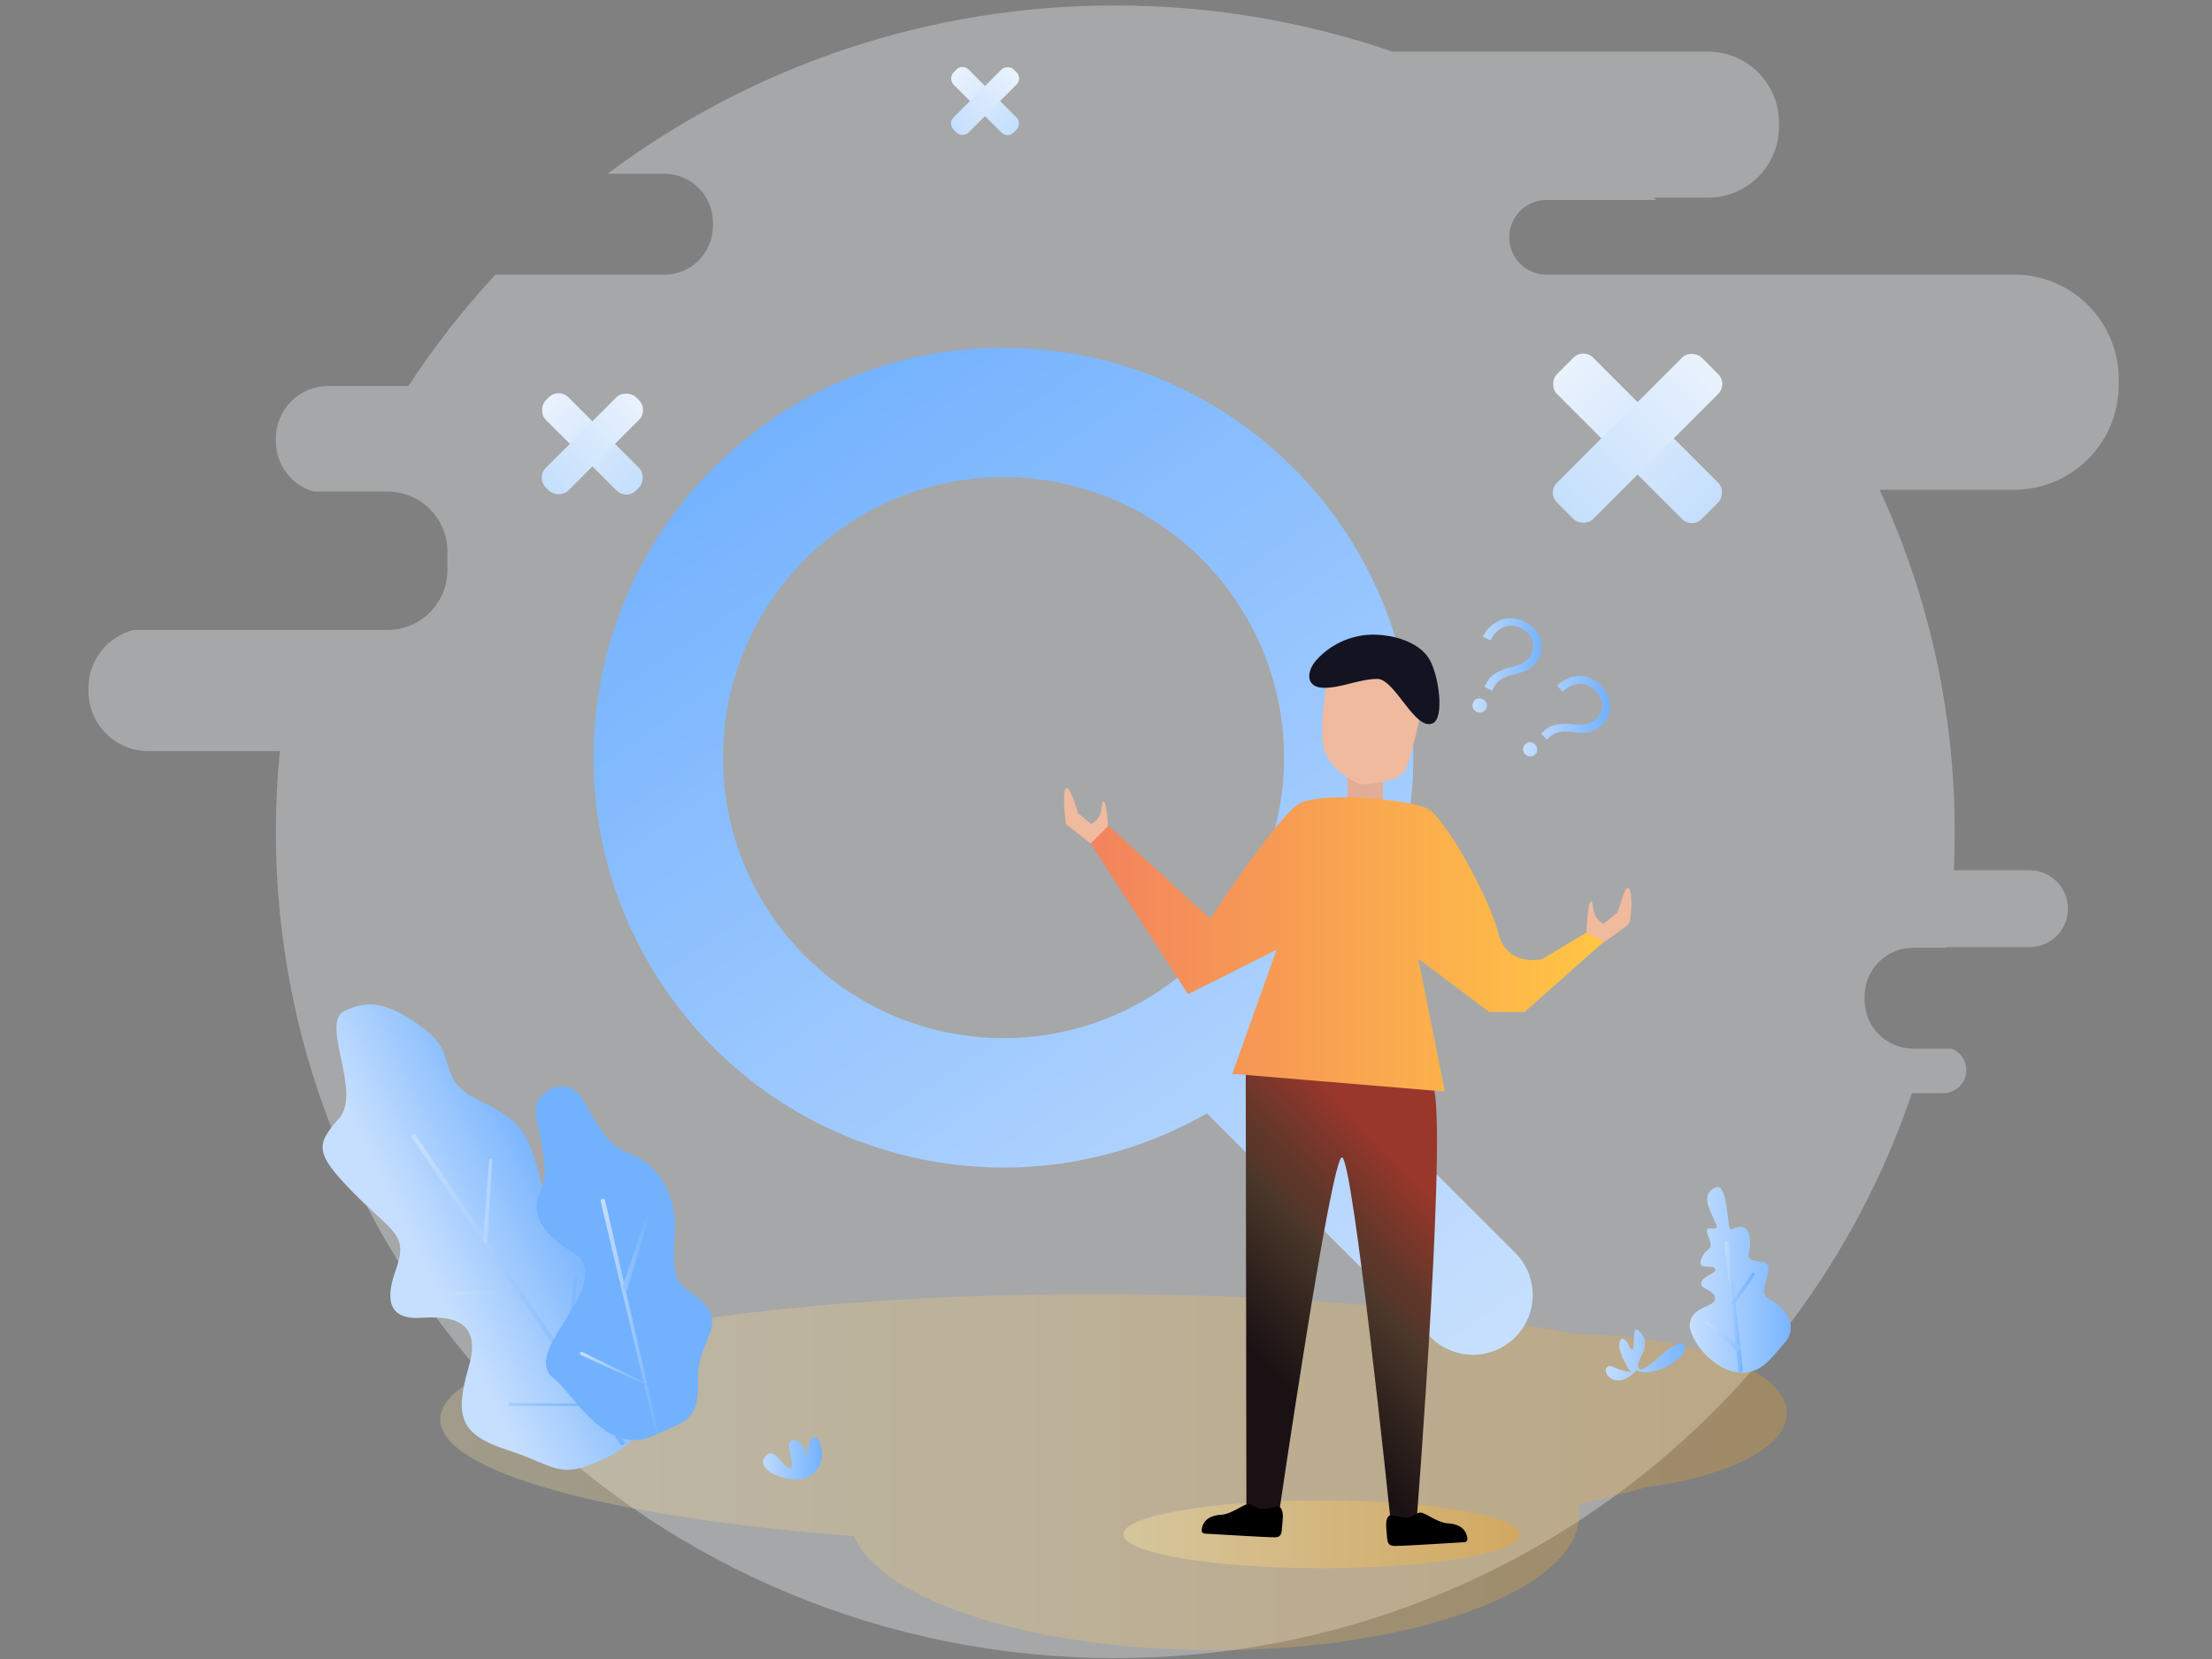 <?xml version="1.0" encoding="UTF-8"?>
<svg width="400px" height="300px" viewBox="0 0 400 300" version="1.1" xmlns="http://www.w3.org/2000/svg" xmlns:xlink="http://www.w3.org/1999/xlink">
    <rect x="0" y="0" width="400" height="300" fill="#808080" stroke="none"/>
    <title>画板</title>
    <defs>
        <linearGradient x1="-0.008%" y1="49.922%" x2="99.996%" y2="49.922%" id="linearGradient-1">
            <stop stop-color="#F9E7A8" offset="0%"></stop>
            <stop stop-color="#F5A623" offset="100%"></stop>
        </linearGradient>
        <linearGradient x1="31.201%" y1="59.12%" x2="66.509%" y2="36.876%" id="linearGradient-2">
            <stop stop-color="#C6DFFE" offset="0%"></stop>
            <stop stop-color="#72B1FE" offset="100%"></stop>
        </linearGradient>
        <linearGradient x1="-0.008%" y1="49.993%" x2="99.982%" y2="49.993%" id="linearGradient-3">
            <stop stop-color="#C6DFFE" offset="0%"></stop>
            <stop stop-color="#72B1FE" offset="100%"></stop>
        </linearGradient>
        <linearGradient x1="-0.023%" y1="50%" x2="100.144%" y2="50%" id="linearGradient-4">
            <stop stop-color="#C6DFFE" offset="0%"></stop>
            <stop stop-color="#72B1FE" offset="100%"></stop>
        </linearGradient>
        <linearGradient x1="-422.135%" y1="-198.346%" x2="-316.979%" y2="-198.346%" id="linearGradient-5">
            <stop stop-color="#C6DFFE" offset="0%"></stop>
            <stop stop-color="#72B1FE" offset="100%"></stop>
        </linearGradient>
        <linearGradient x1="-0.055%" y1="50.008%" x2="99.977%" y2="50.008%" id="linearGradient-6">
            <stop stop-color="#C6DFFE" offset="0%"></stop>
            <stop stop-color="#72B1FE" offset="100%"></stop>
        </linearGradient>
        <linearGradient x1="0.078%" y1="50.259%" x2="100.014%" y2="50.259%" id="linearGradient-7">
            <stop stop-color="#C6DFFE" offset="0%"></stop>
            <stop stop-color="#72B1FE" offset="100%"></stop>
        </linearGradient>
        <linearGradient x1="0.01%" y1="49.964%" x2="99.837%" y2="49.964%" id="linearGradient-8">
            <stop stop-color="#C6DFFE" offset="0%"></stop>
            <stop stop-color="#72B1FE" offset="100%"></stop>
        </linearGradient>
        <linearGradient x1="0%" y1="49.877%" x2="99.987%" y2="49.877%" id="linearGradient-9">
            <stop stop-color="#C6DFFE" offset="0%"></stop>
            <stop stop-color="#72B1FE" offset="100%"></stop>
        </linearGradient>
        <linearGradient x1="0.004%" y1="50%" x2="99.996%" y2="50%" id="linearGradient-10">
            <stop stop-color="#C6DFFE" offset="0%"></stop>
            <stop stop-color="#72B1FE" offset="100%"></stop>
        </linearGradient>
        <linearGradient x1="6.46682808e-13%" y1="50%" x2="100%" y2="50%" id="linearGradient-11">
            <stop stop-color="#C6DFFE" offset="0%"></stop>
            <stop stop-color="#72B1FE" offset="100%"></stop>
        </linearGradient>
        <linearGradient x1="0.011%" y1="49.961%" x2="100.008%" y2="49.961%" id="linearGradient-12">
            <stop stop-color="#C6DFFE" offset="0%"></stop>
            <stop stop-color="#72B1FE" offset="100%"></stop>
        </linearGradient>
        <linearGradient x1="0%" y1="50%" x2="100%" y2="50%" id="linearGradient-13">
            <stop stop-color="#F9E7A8" offset="0%"></stop>
            <stop stop-color="#F5A623" offset="100%"></stop>
        </linearGradient>
        <linearGradient x1="85.564%" y1="103.144%" x2="22.594%" y2="7.464%" id="linearGradient-14">
            <stop stop-color="#C6DFFE" offset="0%"></stop>
            <stop stop-color="#72B1FE" offset="100%"></stop>
        </linearGradient>
        <linearGradient x1="35.712%" y1="79.722%" x2="63.722%" y2="17.666%" id="linearGradient-15">
            <stop stop-color="#1A1114" offset="0%"></stop>
            <stop stop-color="#30231E" offset="25%"></stop>
            <stop stop-color="#4A372A" offset="50%"></stop>
            <stop stop-color="#5A372A" offset="59%"></stop>
            <stop stop-color="#60372A" offset="66%"></stop>
            <stop stop-color="#98372A" offset="98%"></stop>
        </linearGradient>
        <linearGradient x1="-0.011%" y1="50.055%" x2="100.011%" y2="50.055%" id="linearGradient-16">
            <stop stop-color="#F3835D" offset="0%"></stop>
            <stop stop-color="#FFC644" offset="100%"></stop>
        </linearGradient>
        <linearGradient x1="0%" y1="50.087%" x2="100%" y2="50.087%" id="linearGradient-17">
            <stop stop-color="#EAF2FD" offset="0%"></stop>
            <stop stop-color="#C4DFFD" offset="100%"></stop>
        </linearGradient>
        <linearGradient x1="-1.23144322e-13%" y1="49.913%" x2="100%" y2="49.913%" id="linearGradient-18">
            <stop stop-color="#EAF2FD" offset="0%"></stop>
            <stop stop-color="#C4DFFD" offset="100%"></stop>
        </linearGradient>
        <linearGradient x1="0%" y1="50%" x2="100%" y2="50%" id="linearGradient-19">
            <stop stop-color="#EAF2FD" offset="0%"></stop>
            <stop stop-color="#C4DFFD" offset="100%"></stop>
        </linearGradient>
        <linearGradient x1="0.027%" y1="50%" x2="100%" y2="50%" id="linearGradient-20">
            <stop stop-color="#EAF2FD" offset="0%"></stop>
            <stop stop-color="#C4DFFD" offset="100%"></stop>
        </linearGradient>
        <linearGradient x1="-0.065%" y1="49.87%" x2="99.935%" y2="49.87%" id="linearGradient-21">
            <stop stop-color="#EAF2FD" offset="0%"></stop>
            <stop stop-color="#C4DFFD" offset="100%"></stop>
        </linearGradient>
        <linearGradient x1="-0.065%" y1="50.13%" x2="100%" y2="50.13%" id="linearGradient-22">
            <stop stop-color="#EAF2FD" offset="0%"></stop>
            <stop stop-color="#C4DFFD" offset="100%"></stop>
        </linearGradient>
        <linearGradient x1="0.161%" y1="49.773%" x2="100.222%" y2="49.773%" id="linearGradient-23">
            <stop stop-color="#C6DFFE" offset="0%"></stop>
            <stop stop-color="#72B1FE" offset="100%"></stop>
        </linearGradient>
        <linearGradient x1="-0.189%" y1="50.163%" x2="99.809%" y2="50.163%" id="linearGradient-24">
            <stop stop-color="#C6DFFE" offset="0%"></stop>
            <stop stop-color="#72B1FE" offset="100%"></stop>
        </linearGradient>
    </defs>
    <g id="画板" stroke="none" stroke-width="1" fill="none" fill-rule="evenodd">
        <g id="资源-1" transform="translate(16, 1)">
            <path d="M185.68,0 C152.589,-0.077 120.368,10.599 93.87,30.42 L104.12,30.42 C106.451,30.42 108.687,31.347 110.335,32.995 C111.984,34.643 112.91,36.879 112.91,39.21 L112.91,39.21 L112.91,39.89 C112.91,44.745 108.975,48.68 104.12,48.68 L73.58,48.68 C67.777,54.928 62.518,61.659 57.86,68.8 L43.35,68.8 C38.124,68.806 33.89,73.044 33.89,78.27 L33.89,78.8 C33.887,83.017 36.677,86.726 40.73,87.89 L54.09,87.89 C60.063,87.896 64.904,92.737 64.91,98.71 L64.91,98.71 L64.91,102.09 C64.91,108.066 60.066,112.91 54.09,112.91 L8.18,112.91 C3.372,114.12 0,118.443 0,123.4 L0,124 C0,129.976 4.844,134.82 10.82,134.82 L34.6,134.82 C34.133,139.634 33.897,144.5 33.89,149.42 C33.89,231.94 101.89,298.84 185.68,298.84 C252.74,298.84 309.68,256.04 329.73,196.68 L335.42,196.68 C337.413,196.666 339.118,195.248 339.495,193.291 C339.872,191.334 338.815,189.383 336.97,188.63 L329.97,188.63 C325.119,188.63 321.186,184.701 321.18,179.85 L321.18,179.85 L321.18,179.17 C321.18,174.316 325.115,170.38 329.97,170.38 L336,170.38 L336,170.27 L351,170.27 C354.838,170.27 357.95,167.159 357.95,163.32 C357.95,159.482 354.838,156.37 351,156.37 L337.31,156.37 C337.423,154.07 337.477,151.737 337.47,149.37 C337.491,128.029 332.86,106.94 323.9,87.57 L348.2,87.57 C358.652,87.565 367.124,79.093 367.13,68.64 L367.13,67.58 C367.13,57.549 359.305,49.258 349.29,48.68 L263.68,48.68 C259.947,48.68 256.92,45.654 256.92,41.92 C256.92,38.187 259.947,35.16 263.68,35.16 L283.5,35.16 L283,34.75 L292.86,34.75 C296.267,34.75 299.535,33.396 301.943,30.986 C304.351,28.576 305.703,25.308 305.7,21.9 L305.7,21.19 C305.703,17.783 304.351,14.515 301.943,12.105 C299.535,9.695 296.267,8.34 292.86,8.34 L235.81,8.34 C219.678,2.8 202.737,-0.018 185.68,0 Z" id="背景" fill="#EDF0F4" opacity="0.35"></path>
            <path d="M182,233 C216.36,233 247.3,235.8 268.93,240.28 C290.08,240.42 307.12,246.76 307.12,254.55 C307.12,260.73 296.42,265.99 281.45,267.98 C277.87,269.04 273.85,270.03 269.45,270.98 C269.562,271.571 269.618,272.17 269.62,272.77 C269.62,286.37 240.04,297.4 203.56,297.4 C170.74,297.4 143.56,288.47 138.37,276.77 C94.58,273.45 63.61,265.26 63.61,255.69 C63.59,243.11 116.6,233 182,233 Z" id="形状结合" fill="url(#linearGradient-1)" opacity="0.27"></path>
            <path d="M93.25,262.82 C99.31,259.96 109.81,250.82 103.08,234.6 C96.73,218.17 86.23,227.28 82.93,216.35 C79.63,205.42 80.07,202.43 71.19,198.29 C62.31,194.15 67.27,190 60.83,185.14 C54.39,180.28 50.83,179.66 46.31,181.8 C41.79,183.94 49.52,196.47 45.31,201.24 C41.1,206.01 40.84,207.5 48,214.78 C55.16,222.06 57.93,222.12 55.53,228.78 C53.13,235.44 55.53,237.58 60.01,237.31 C64.49,237.04 71.43,237.02 68.78,246.12 C66.13,255.22 67.18,258.44 75.91,261.26 C84.64,264.08 84.91,266.72 93.28,262.8 L93.25,262.82 Z" id="路径" fill="url(#linearGradient-2)" fill-rule="nonzero"></path>
            <path d="M96.68,260.28 C96.579,260.328 96.464,260.334 96.359,260.297 C96.253,260.259 96.168,260.181 96.12,260.08 L58.5,204.73 C58.32,204.35 58.32,204.35 58.7,204.18 C59.08,204.01 59.08,204 59.26,204.38 L96.88,259.72 C97.06,260.1 97.06,260.1 96.68,260.28 Z" id="路径" fill="url(#linearGradient-3)" fill-rule="nonzero"></path>
            <path d="M72.09,223.77 C71.71,223.94 71.53,223.57 71.35,223.19 L72.44,208.8 C72.44,208.8 72.64,208.25 72.82,208.63 C72.82,208.63 73.37,208.83 73,209 L72.09,223.77 L72.09,223.77 Z M78.23,232.89 L66.81,233.19 C66.711,233.238 66.596,233.243 66.493,233.206 C66.39,233.168 66.306,233.091 66.26,232.99 C66.209,232.89 66.202,232.773 66.24,232.667 C66.278,232.562 66.357,232.476 66.46,232.43 L77.46,232.31 C78.22,231.96 78.39,232.31 78.19,232.89 L78.23,232.89 Z M86.92,245.45 L86.92,245.45 C86.54,245.63 86.37,245.25 86.19,244.87 L87.85,229.75 C87.85,229.75 88.05,229.19 88.23,229.57 C88.23,229.57 88.79,229.77 88.41,229.95 L86.92,245.45 Z M92,253.24 L76.26,253.24 C75.88,253.41 75.7,253.04 76.08,252.86 C75.9,252.48 76.28,252.3 76.46,252.68 L91.8,252.85 C92.18,252.67 92.18,252.67 91.98,253.23 L92,253.24 Z" id="形状" fill="url(#linearGradient-4)" fill-rule="nonzero"></path>
            <path d="M102.33,258.54 C107.63,256.04 110.44,256.11 110.24,248.81 C109.83,242.06 114.95,239.19 111.68,235.18 C108.41,231.17 105.18,233.18 105.98,223.07 C106.78,212.96 101.07,208.73 97.73,207.53 C94.39,206.33 92.73,203.85 89.73,198.36 C86.73,192.87 81.36,196.29 80.92,199.27 C80.48,202.25 84.04,209.82 81.68,214.63 C79.32,219.44 83.91,223.3 87.78,225.63 C91.65,227.96 89.3,232.78 87.16,236.1 C85.16,239.79 80.4,245.3 84.07,248.19 C87.74,251.08 93.65,262.64 102.35,258.54 L102.33,258.54 Z" id="路径" fill="url(#linearGradient-5)" fill-rule="nonzero"></path>
            <path d="M103.09,258.18 C102.99,258.231 102.873,258.238 102.767,258.201 C102.661,258.163 102.575,258.083 102.53,257.98 L92.66,216.39 C92.609,216.29 92.602,216.173 92.64,216.067 C92.678,215.962 92.757,215.876 92.86,215.83 C92.961,215.783 93.076,215.777 93.181,215.814 C93.287,215.852 93.372,215.93 93.42,216.03 L103.09,258.18 C103.29,257.62 103.47,258 103.09,258.18 Z" id="路径" fill="url(#linearGradient-6)" fill-rule="nonzero"></path>
            <path d="M97.34,232.22 L97.34,232.22 C96.78,232.02 96.78,232.02 96.6,231.64 L100.83,219 L101.21,218.82 L101.39,219.2 L97.39,232.2 L97.34,232.22 Z M101.42,249.72 L101.42,249.72 L89,244 L88.83,243.62 L89.2,243.44 L101.2,249.34 C101.62,249.16 101.8,249.54 101.42,249.72 Z" id="形状" fill="url(#linearGradient-7)" fill-rule="nonzero"></path>
            <path d="M128.27,266.56 C129.684,266.522 130.998,265.822 131.819,264.671 C132.64,263.52 132.874,262.05 132.45,260.7 C131.62,257.35 130.36,259.03 129.94,261.54 C129.52,264.05 130.36,260.28 127.85,259.45 C125.34,259.03 127.85,263.63 127.01,264.45 C125.76,264.86 124.09,260.26 122.41,262.35 C120.73,264.44 124.5,266.54 128.27,266.54 L128.27,266.56 Z" id="路径" fill="url(#linearGradient-8)" fill-rule="nonzero"></path>
            <path d="M298.76,247.21 C294.57,247.21 289.97,242.21 289.55,238.84 C289.55,235.08 294.15,235.5 294.15,233.84 C294.15,232.18 291.23,232.17 291.64,230.91 C292.05,229.65 294.57,229.24 294.15,228.4 C293.73,227.56 290.81,228.82 291.64,226.73 C292.48,224.22 294.15,225.48 292.9,222.55 C291.65,219.62 295.41,222.55 294.15,220.04 C292.9,217.11 291.64,215.04 294.15,213.76 C296.66,212.48 296.25,222.13 297.08,221.29 C298.34,220.87 300.01,220.04 300.43,222.97 C300.85,225.9 298.76,226.73 302.52,227.15 C305.87,227.57 301.27,232.59 303.78,233.84 C306.29,235.09 309.63,238.44 306.7,241.84 C304.19,244.77 302.52,247.28 298.76,247.28 L298.76,247.21 Z" id="路径" fill="url(#linearGradient-9)" fill-rule="nonzero"></path>
            <path d="M298.76,247.211 C298.87,247.211 298.976,247.166 299.054,247.087 C299.131,247.008 299.173,246.901 299.17,246.79 L296.66,223.79 C296.666,223.679 296.625,223.571 296.547,223.491 C296.469,223.411 296.361,223.367 296.25,223.37 C296.138,223.368 296.029,223.411 295.95,223.49 C295.871,223.57 295.827,223.678 295.83,223.79 L298.34,246.79 C298.337,246.903 298.381,247.011 298.46,247.09 C298.539,247.17 298.648,247.213 298.76,247.211 L298.76,247.211 Z" id="路径" fill="url(#linearGradient-10)" fill-rule="nonzero"></path>
            <path d="M298.34,243.44 L298.34,243.44 C298.76,243.03 298.76,243.03 298.76,242.61 L292.9,238 L292.48,238 L292.48,238.41 L298.34,243.44 Z M297.5,235.08 L297.5,235.08 L301.27,229.64 L301.27,229.22 L300.85,229.22 L297.08,234.66 L297.5,235.08 Z" id="形状" fill="url(#linearGradient-11)" fill-rule="nonzero"></path>
            <path d="M279.93,246.79 C279.93,246.79 281.6,248.05 285.79,245.95 C289.97,243.44 289.13,241.35 287.04,242.19 C284.95,243.03 281.19,247.63 280.35,246.37 C279.51,245.11 282.86,242.61 280.77,240.1 C278.68,237.59 279.93,243.03 279.09,243.03 C278.68,243.03 277.84,240.1 277,241.35 C276.16,242.6 278.26,246.35 278.68,246.79 C279.51,247.21 278.26,247.21 276.16,246.37 C274.07,245.12 273.65,247.63 275.75,248.46 C277.85,249.29 279.93,246.79 279.93,246.79 L279.93,246.79 Z" id="路径" fill="url(#linearGradient-12)" fill-rule="nonzero"></path>
            <ellipse id="椭圆形" fill="url(#linearGradient-13)" fill-rule="nonzero" opacity="0.41" cx="222.94" cy="276.45" rx="35.81" ry="6.13"></ellipse>
            <path d="M258,225.54 L219.34,186.88 C245.988,158.653 246.342,114.646 220.152,85.993 C193.962,57.34 150.102,53.748 119.599,77.758 C89.096,101.768 82.285,145.245 103.985,177.433 C125.684,209.62 168.543,219.612 202.24,200.34 L242.72,240.82 C246.939,245.04 253.781,245.04 258,240.82 C262.219,236.601 262.219,229.76 258,225.54 Z M114.74,136 C114.74,115.481 127.101,96.983 146.059,89.131 C165.017,81.28 186.837,85.622 201.345,100.132 C215.853,114.643 220.191,136.465 212.336,155.421 C204.48,174.377 185.979,186.734 165.46,186.73 C152.006,186.73 139.104,181.385 129.592,171.871 C120.08,162.357 114.737,149.454 114.74,136 Z" id="形状" fill="url(#linearGradient-14)" fill-rule="nonzero"></path>
            <path d="M176.75,141.6 C175.98,142.4 176.75,148.01 176.75,148.01 L182.88,152.81 L184.42,151.21 C184.42,151.21 184.42,144.81 183.65,144 C183.24,143.57 183.38,145.21 182.88,146.41 C182.547,147.089 182.013,147.647 181.35,148.01 L178.9,146.01 C178.9,146.01 177.52,140.8 176.75,141.6 Z" id="路径" fill="#EFBA9E" fill-rule="nonzero"></path>
            <path d="M278.55,159.65 C279.32,160.45 278.99,165.44 278.55,166.05 C278.11,166.66 272.22,170.6 272.22,170.6 L270.88,169.26 C270.88,169.26 270.88,162.85 271.65,162.05 C272.06,161.62 271.92,163.25 272.42,164.45 C272.753,165.129 273.287,165.687 273.95,166.05 C273.95,166.05 275.87,164.59 276.4,164.05 C276.93,163.51 277.78,158.84 278.55,159.65 Z" id="路径" fill="#EFBA9E" fill-rule="nonzero"></path>
            <path d="M227.67,138.79 L227.67,145.2 C228.425,146.208 229.611,146.8 230.87,146.8 C232.129,146.8 233.315,146.208 234.07,145.2 L234.07,138.79 L227.67,138.79 Z" id="路径" fill="#E2AD96" fill-rule="nonzero"></path>
            <path d="M224,122 C224,122 222.27,131.65 223.58,135 C224.89,138.35 228.74,140.31 229.7,140.72 C230.66,141.13 236.44,140.34 237.76,138.72 C239.08,137.1 241.13,127 241.13,127 L234.55,117 L224,122 Z" id="路径" fill="#EFBA9E" fill-rule="nonzero"></path>
            <path d="M209.26,188.45 L209.39,271.9 L215.28,272.69 C215.28,272.69 224.7,208.29 226.67,208.29 C228.64,208.29 235.41,273.47 235.41,273.47 L240.21,273.47 C240.21,273.47 246.1,198.06 242.9,194.85 C239.7,191.64 209.26,188.45 209.26,188.45 Z" id="路径" fill="url(#linearGradient-15)" fill-rule="nonzero"></path>
            <path d="M232.13,113.76 C228.18,113.836 224.447,115.584 221.86,118.57 C220.13,120.76 220.26,123.38 223.46,123.38 C226.66,123.38 229.87,121.77 233.07,121.77 C236.27,121.77 239.92,131.37 243.13,129.77 C245.13,128.77 244.28,121.77 242.68,118.58 C241.08,115.39 236.58,113.76 232.13,113.76 Z" id="路径" fill="#131322" fill-rule="nonzero"></path>
            <path d="M235.49,273 C234.99,273 234.49,273.78 234.71,275.63 C234.93,277.48 234.63,278.51 236.18,278.55 C237.51,278.6 246.31,278.01 248.74,277.88 C249.57,277.88 249.32,276.99 249.27,276.79 C249.08,275.9 248.34,274.57 245.67,274.46 C243.67,274.22 241.67,272.46 240.83,272.52 C239.99,272.58 239.63,273.41 238.24,273.41 C236.85,273.41 236.36,273 235.49,273 Z" id="路径" fill="#000000" fill-rule="nonzero"></path>
            <path d="M215.15,271.45 C215.65,271.45 216.15,272.23 215.93,274.08 C215.71,275.93 216,277 214.46,277 C213.13,277 204.33,276.46 201.9,276.33 C201.07,276.28 201.32,275.44 201.37,275.24 C201.57,274.35 202.31,273.02 204.97,272.91 C206.97,272.67 208.97,270.91 209.81,270.97 C210.65,271.03 211.01,271.86 212.41,271.86 C213.81,271.86 214.28,271.45 215.15,271.45 Z" id="路径" fill="#000000" fill-rule="nonzero"></path>
            <path d="M218.86,144.4 C222.86,141.99 238.86,143.6 242.08,145.2 C245.3,146.8 253.29,161.2 254.9,167.62 C256.51,174.04 262.9,172.43 262.9,172.43 L270.9,167.62 L274.11,169.22 L259.7,182 L253.29,182 L240.48,172.39 L245.28,196.39 L206.84,193.18 L214.84,170.76 L198.84,178.76 L181.22,151.53 L184.43,148.32 L202.85,165.14 C202.85,165.14 214.85,146.8 218.86,144.4 Z" id="路径" fill="url(#linearGradient-16)" fill-rule="nonzero"></path>
            <rect id="矩形" fill="url(#linearGradient-17)" fill-rule="nonzero" transform="translate(91.13, 79.268) rotate(45) translate(-91.13, -79.268) " x="79.59" y="76.383" width="23.08" height="5.77" rx="2.5"></rect>
            <rect id="矩形" fill="url(#linearGradient-18)" fill-rule="nonzero" transform="translate(91.123, 79.27) rotate(135) translate(-91.123, -79.27) " x="79.583" y="76.385" width="23.08" height="5.77" rx="2.5"></rect>
            <rect id="矩形" fill="url(#linearGradient-19)" fill-rule="nonzero" transform="translate(280.123, 78.264) rotate(45) translate(-280.123, -78.264) " x="261.608" y="73.634" width="37.03" height="9.26" rx="2.5"></rect>
            <rect id="矩形" fill="url(#linearGradient-20)" fill-rule="nonzero" transform="translate(280.126, 78.263) rotate(135) translate(-280.126, -78.263) " x="261.611" y="73.633" width="37.03" height="9.26" rx="2.5"></rect>
            <rect id="矩形" fill="url(#linearGradient-21)" fill-rule="nonzero" transform="translate(162.125, 17.272) rotate(45) translate(-162.125, -17.272) " x="154.435" y="15.347" width="15.38" height="3.85" rx="1.54"></rect>
            <rect id="矩形" fill="url(#linearGradient-22)" fill-rule="nonzero" transform="translate(162.129, 17.265) rotate(135) translate(-162.129, -17.265) " x="154.439" y="15.34" width="15.38" height="3.85" rx="1.54"></rect>
            <path d="M252.82,126.17 C252.949,126.498 252.92,126.867 252.74,127.17 C252.587,127.48 252.311,127.712 251.98,127.81 C251.645,127.907 251.286,127.868 250.98,127.7 C250.668,127.548 250.433,127.273 250.33,126.94 C250.142,126.275 250.5,125.576 251.15,125.34 C251.485,125.238 251.848,125.282 252.15,125.46 C252.465,125.59 252.708,125.849 252.82,126.17 L252.82,126.17 Z M262.55,114.46 C263.232,116.768 262.144,119.23 259.98,120.28 C259.11,120.613 258.218,120.883 257.31,121.09 C256.682,121.225 256.081,121.461 255.53,121.79 C254.942,122.144 254.467,122.657 254.16,123.27 L253.82,123.92 L252.45,123.21 L252.79,122.56 C253.101,121.932 253.557,121.387 254.12,120.97 C255.133,120.299 256.267,119.833 257.46,119.6 C258.21,119.36 258.76,119.19 259.05,119.06 C259.777,118.754 260.38,118.212 260.76,117.52 C261.236,116.698 261.366,115.719 261.12,114.8 C260.77,113.846 260.049,113.074 259.12,112.66 C258.105,112.042 256.848,111.971 255.77,112.47 C254.774,112.979 253.981,113.811 253.52,114.83 L252.17,114.13 C252.818,112.779 253.939,111.712 255.32,111.13 C256.802,110.574 258.456,110.717 259.82,111.52 C261.077,112.109 262.056,113.163 262.55,114.46 L262.55,114.46 Z" id="形状" fill="url(#linearGradient-23)" fill-rule="nonzero"></path>
            <path d="M262,134.57 C261.999,134.915 261.845,135.241 261.58,135.46 C261.331,135.699 260.994,135.822 260.65,135.8 C259.942,135.733 259.406,135.131 259.42,134.42 C259.433,134.088 259.586,133.776 259.84,133.56 C260.073,133.31 260.409,133.18 260.75,133.21 C261.451,133.281 261.988,133.866 262,134.57 L262,134.57 Z M275.16,126.91 C275.115,128.22 274.511,129.447 273.5,130.28 C272.743,130.979 271.776,131.408 270.75,131.5 C269.818,131.508 268.886,131.455 267.96,131.34 C267.324,131.241 266.676,131.241 266.04,131.34 C265.372,131.482 264.754,131.8 264.25,132.26 L263.7,132.76 L262.7,131.62 L263.24,131.13 C263.755,130.663 264.371,130.32 265.04,130.13 C266.223,129.848 267.449,129.8 268.65,129.99 C269.44,129.99 270.01,130.05 270.33,129.99 C271.118,129.96 271.872,129.656 272.46,129.13 C273.194,128.524 273.654,127.649 273.74,126.7 C273.733,125.679 273.311,124.704 272.57,124 C271.828,123.071 270.675,122.57 269.49,122.66 C268.378,122.802 267.347,123.312 266.56,124.11 L265.56,122.99 C266.63,121.927 268.053,121.293 269.56,121.21 C271.144,121.198 272.648,121.904 273.65,123.13 C274.62,124.148 275.151,125.505 275.13,126.91 L275.16,126.91 Z" id="形状" fill="url(#linearGradient-24)" fill-rule="nonzero"></path>
        </g>
    </g>
</svg>